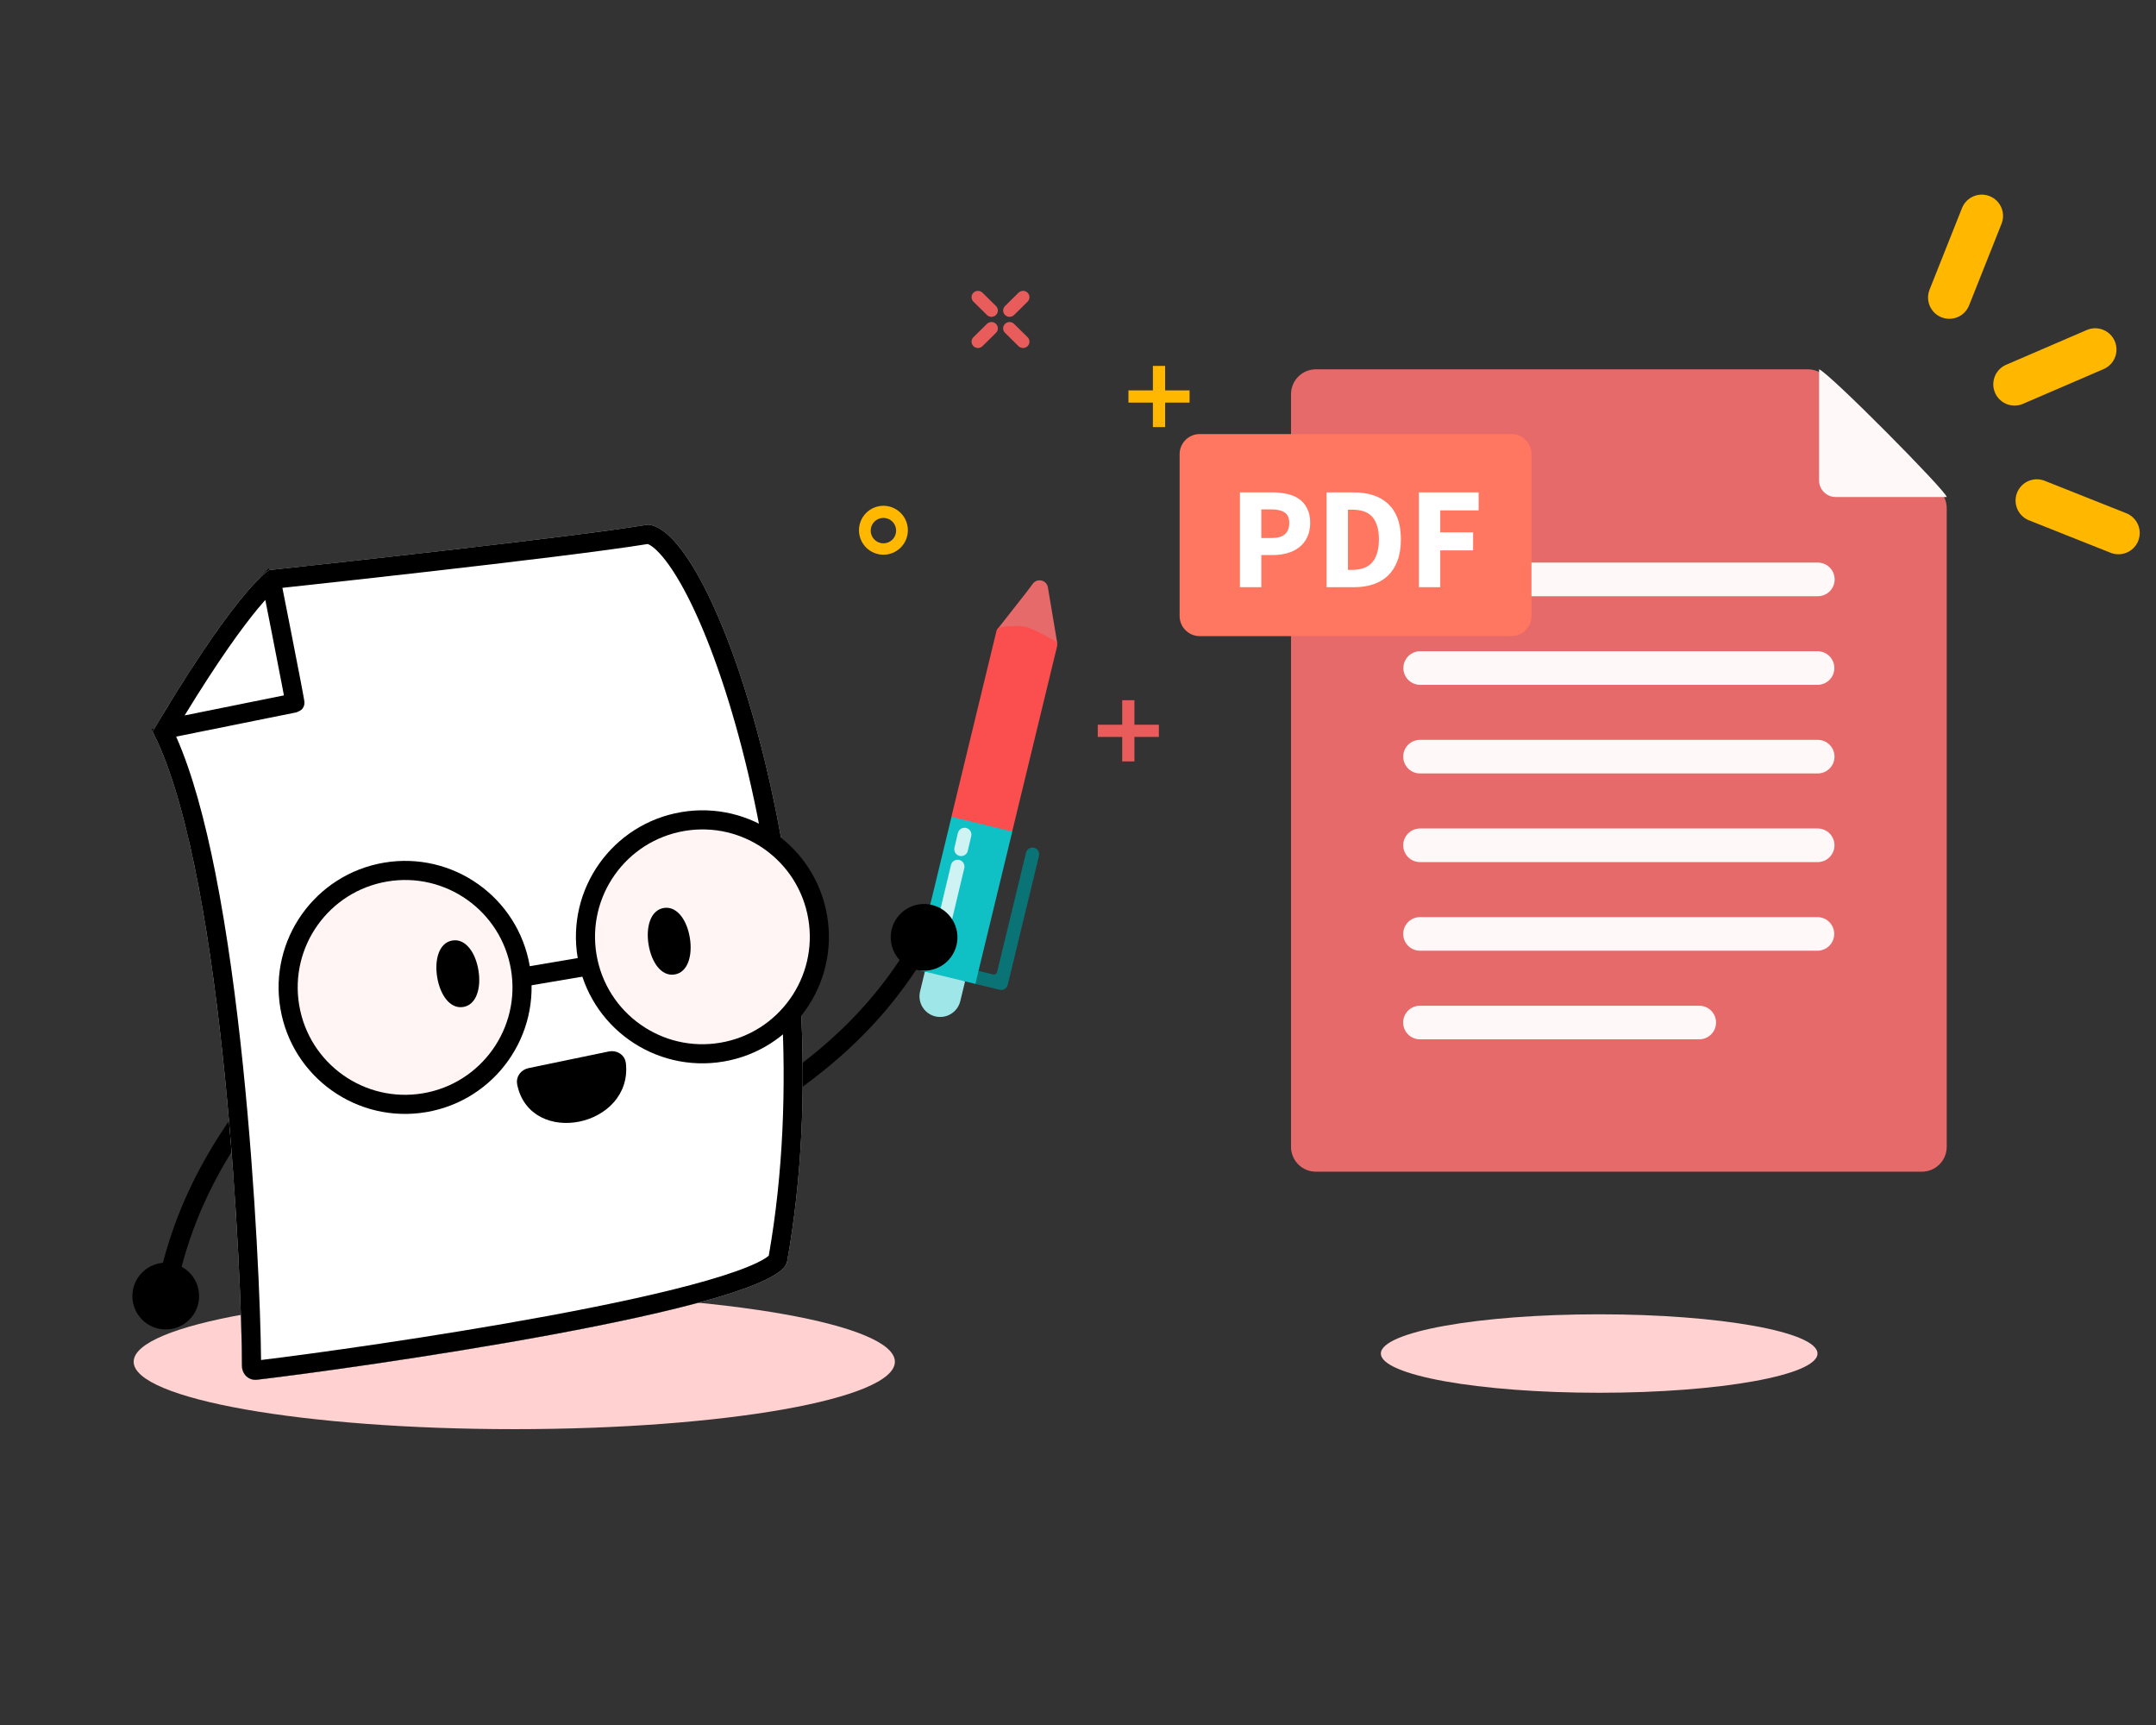 <svg width="400" height="320" viewBox="0 0 400 320" fill="none" xmlns="http://www.w3.org/2000/svg">
<rect x="0" y="0" width="400" height="320" fill="#333333" stroke="none"/>
<g clip-path="url(#clip0_98_68)">
<mask id="mask0_98_68" style="mask-type:luminance" maskUnits="userSpaceOnUse" x="0" y="0" width="400" height="320">
<path d="M0 0H400V320H0V0Z" fill="white"/>
</mask>
<g mask="url(#mask0_98_68)">
<path fill-rule="evenodd" clip-rule="evenodd" d="M159.364 98.364C159.364 98.96 159.481 99.55 159.709 100.101C159.937 100.651 160.271 101.152 160.692 101.573C161.113 101.995 161.613 102.329 162.164 102.557C162.714 102.785 163.304 102.903 163.9 102.903C164.496 102.903 165.086 102.785 165.636 102.557C166.187 102.329 166.687 101.995 167.108 101.573C167.529 101.152 167.863 100.651 168.091 100.101C168.319 99.55 168.436 98.96 168.436 98.364C168.436 97.161 167.959 96.007 167.108 95.155C166.257 94.304 165.103 93.826 163.9 93.825C163.304 93.825 162.714 93.943 162.164 94.171C161.613 94.4 161.113 94.734 160.692 95.156C160.271 95.577 159.936 96.078 159.709 96.628C159.481 97.179 159.364 97.768 159.364 98.364ZM166.258 98.364C166.267 98.68 166.213 98.994 166.099 99.288C165.984 99.582 165.812 99.851 165.592 100.077C165.372 100.304 165.109 100.484 164.818 100.607C164.528 100.73 164.215 100.793 163.9 100.793C163.584 100.793 163.271 100.73 162.981 100.607C162.69 100.484 162.427 100.304 162.206 100.078C161.986 99.852 161.814 99.583 161.7 99.289C161.585 98.995 161.531 98.681 161.54 98.365C161.558 97.751 161.814 97.169 162.255 96.741C162.695 96.313 163.285 96.074 163.899 96.074C164.513 96.074 165.103 96.313 165.543 96.741C165.984 97.169 166.24 97.75 166.258 98.364Z" fill="#FFB700"/>
<path d="M216.164 67.878V72.418H220.7V74.687H216.164V79.226H213.896V74.686H209.36V72.417H213.896V67.878H216.164Z" fill="#FFB700"/>
<path d="M210.468 129.899V134.438H215.004V136.707H210.468V141.246H208.2V136.707H203.664V134.438H208.2V129.899H210.468ZM180.598 55.96C180.488 55.852 180.4 55.723 180.34 55.58C180.28 55.438 180.25 55.285 180.25 55.13C180.25 54.975 180.28 54.822 180.34 54.68C180.4 54.538 180.488 54.408 180.598 54.3C180.822 54.08 181.125 53.956 181.439 53.956C181.754 53.956 182.056 54.08 182.281 54.3L184.785 56.77C184.895 56.878 184.983 57.008 185.042 57.15C185.102 57.293 185.133 57.446 185.133 57.6C185.133 57.755 185.102 57.908 185.042 58.051C184.983 58.193 184.895 58.323 184.785 58.431C184.56 58.652 184.258 58.775 183.943 58.775C183.628 58.775 183.326 58.652 183.101 58.431L180.598 55.96ZM186.46 61.744C186.35 61.636 186.262 61.507 186.202 61.364C186.142 61.222 186.112 61.069 186.112 60.914C186.112 60.76 186.142 60.606 186.202 60.464C186.262 60.322 186.35 60.192 186.46 60.084C186.684 59.864 186.987 59.74 187.301 59.74C187.616 59.74 187.918 59.864 188.143 60.084L190.647 62.554C190.757 62.662 190.844 62.792 190.904 62.934C190.964 63.077 190.994 63.23 190.994 63.384C190.994 63.538 190.964 63.691 190.904 63.834C190.844 63.976 190.757 64.106 190.647 64.214C190.422 64.434 190.12 64.558 189.805 64.558C189.49 64.558 189.188 64.434 188.963 64.214L186.46 61.744ZM180.598 64.215C180.822 64.436 181.125 64.559 181.439 64.559C181.754 64.559 182.056 64.436 182.281 64.215L184.785 61.745C184.895 61.637 184.983 61.507 185.042 61.365C185.102 61.222 185.133 61.069 185.133 60.914C185.133 60.76 185.102 60.607 185.042 60.464C184.983 60.322 184.895 60.192 184.785 60.084C184.56 59.863 184.258 59.74 183.943 59.74C183.628 59.74 183.326 59.863 183.101 60.084L180.598 62.554C180.488 62.662 180.4 62.791 180.34 62.934C180.28 63.077 180.25 63.23 180.25 63.384C180.25 63.539 180.28 63.692 180.34 63.834C180.4 63.977 180.488 64.107 180.598 64.215ZM188.143 58.431C187.918 58.652 187.616 58.775 187.301 58.775C186.987 58.775 186.684 58.652 186.46 58.431C186.35 58.323 186.262 58.194 186.202 58.051C186.142 57.909 186.112 57.756 186.112 57.601C186.112 57.447 186.142 57.294 186.202 57.151C186.262 57.008 186.35 56.879 186.46 56.771L188.963 54.3C189.188 54.08 189.49 53.956 189.805 53.956C190.12 53.956 190.422 54.08 190.647 54.3C190.757 54.408 190.844 54.538 190.904 54.68C190.964 54.823 190.994 54.976 190.994 55.13C190.994 55.285 190.964 55.437 190.904 55.58C190.844 55.722 190.757 55.852 190.647 55.96L188.143 58.431Z" fill="#E85C5C"/>
<path d="M95.413 265.118C134.412 265.118 166.027 259.52 166.027 252.614C166.027 245.708 134.412 240.11 95.413 240.11C56.414 240.11 24.799 245.708 24.799 252.614C24.799 259.52 56.414 265.118 95.413 265.118Z" fill="#FFD1D1"/>
<path d="M192.416 157.567C192.258 157.417 192.064 157.311 191.853 157.26C191.641 157.209 191.42 157.214 191.211 157.276C191.002 157.337 190.813 157.452 190.663 157.61C190.513 157.767 190.407 157.962 190.356 158.173L184.986 180.327C184.968 180.403 184.934 180.475 184.888 180.538C184.842 180.602 184.784 180.655 184.717 180.696C184.65 180.737 184.575 180.764 184.498 180.776C184.42 180.788 184.341 180.785 184.265 180.766L181.591 180.118C180.932 179.958 180.233 180.327 180.053 180.982C180.009 181.142 179.997 181.309 180.019 181.474C180.041 181.639 180.096 181.797 180.18 181.94C180.264 182.083 180.376 182.208 180.51 182.307C180.643 182.406 180.795 182.477 180.956 182.516L185.443 183.603C185.61 183.644 185.785 183.659 185.955 183.63C186.465 183.544 186.849 183.168 186.964 182.696L192.766 158.757C192.817 158.545 192.812 158.324 192.751 158.115C192.689 157.906 192.574 157.717 192.416 157.567Z" fill="#097376"/>
<path d="M196.171 119.424L194.414 108.951C194.182 107.604 192.453 107.184 191.63 108.275L190.31 110.025L185.074 116.691L191.808 118.691L196.171 119.424Z" fill="#E76A6A"/>
<path d="M187.79 154.262L196.135 119.83C196.178 119.655 196.164 119.47 196.093 119.304C196.022 119.137 195.899 118.998 195.743 118.908C194.748 118.337 192.576 117.131 190.925 116.494C189.216 115.834 186.615 116.191 185.521 116.388C185.367 116.417 185.225 116.49 185.112 116.598C184.998 116.707 184.92 116.846 184.885 116.999L176.514 151.529L181.234 154.898L187.79 154.262Z" fill="#FB4E4E"/>
<path d="M177.21 187.464C177.659 186.994 177.994 186.402 178.159 185.723L179.049 182.053L175.394 180.265L171.588 180.244L170.699 183.917C170.58 184.407 170.559 184.915 170.637 185.413C170.714 185.911 170.889 186.388 171.152 186.818C171.414 187.249 171.759 187.623 172.166 187.92C172.573 188.217 173.034 188.431 173.524 188.549C174.18 188.708 174.866 188.692 175.513 188.501C176.16 188.311 176.745 187.953 177.21 187.464Z" fill="#9FE6E8"/>
<path d="M180.958 182.514L187.806 154.262L176.53 151.529L169.98 178.557C169.902 178.882 169.955 179.224 170.129 179.509C170.303 179.794 170.583 179.998 170.907 180.077L180.958 182.514Z" fill="#0FC0C5"/>
<path d="M173.48 178.295L177.666 160.759M178.949 154.829L178.318 157.537" stroke="#CFF2F3" stroke-width="2.543" stroke-linecap="round"/>
<path d="M165.612 173.653C165.643 172.885 165.824 172.131 166.147 171.434C166.47 170.737 166.927 170.11 167.492 169.59C168.057 169.07 168.72 168.666 169.441 168.403C170.163 168.139 170.929 168.02 171.697 168.054C172.464 168.087 173.218 168.271 173.914 168.596C174.61 168.921 175.235 169.381 175.753 169.948C176.272 170.515 176.673 171.179 176.934 171.901C177.195 172.624 177.311 173.391 177.275 174.158C177.203 175.701 176.522 177.152 175.382 178.194C174.242 179.236 172.735 179.783 171.192 179.717C169.649 179.65 168.195 178.974 167.149 177.838C166.103 176.701 165.551 175.196 165.612 173.653Z" fill="black" stroke="black" stroke-width="0.709"/>
<path d="M134.203 209.393C145.199 202.137 158.801 194.242 169.279 177.696" stroke="black" stroke-width="3.544"/>
<path d="M36.349 238.792C36.565 239.527 36.633 240.298 36.551 241.06C36.468 241.822 36.237 242.56 35.869 243.233C35.502 243.905 35.005 244.499 34.408 244.98C33.811 245.46 33.125 245.818 32.39 246.034C31.654 246.25 30.884 246.318 30.122 246.236C29.36 246.154 28.622 245.922 27.949 245.554C27.277 245.187 26.683 244.69 26.203 244.093C25.722 243.496 25.363 242.81 25.148 242.075C24.713 240.59 24.885 238.992 25.628 237.634C26.37 236.276 27.622 235.268 29.107 234.833C30.592 234.398 32.19 234.57 33.548 235.313C34.906 236.055 35.914 237.307 36.349 238.792Z" fill="black" stroke="black" stroke-width="0.709"/>
<path d="M54.564 194.837C46.494 205.25 36.162 217.107 31.577 236.148" stroke="black" stroke-width="3.544"/>
<path d="M31.887 133.192L52.673 128.998C52.54 128.289 52.406 127.58 52.27 126.871C51.828 124.564 51.228 121.487 50.624 118.407C50.017 115.316 49.408 112.225 48.796 109.134C47.98 109.996 47.196 110.887 46.444 111.805C43.4 115.49 38.686 121.967 31.887 133.192ZM30.897 137.008C33.857 143.518 36.262 152.407 38.224 162.315C40.414 173.373 42.079 185.845 43.327 197.986C45.822 222.265 46.66 245.342 46.666 253.375C46.663 253.494 46.684 253.612 46.728 253.723C46.772 253.833 46.839 253.933 46.923 254.017C46.994 254.085 47.08 254.136 47.173 254.165C47.267 254.195 47.366 254.203 47.463 254.189C55.611 253.246 79.767 249.973 102.07 245.84C113.228 243.772 123.872 241.498 131.805 239.203C135.78 238.053 139.003 236.918 141.251 235.83C142.379 235.285 143.189 234.785 143.712 234.349C144.213 233.932 144.286 233.712 144.289 233.712L144.287 233.722C149.829 202.831 146.696 169.181 140.535 143.105C137.455 130.07 133.635 118.998 129.808 111.157C127.892 107.229 126.006 104.178 124.255 102.105C122.498 100.025 121.13 99.227 120.233 99.11C112.619 100.377 95.118 102.473 79.55 104.25C70.385 105.294 61.218 106.311 52.047 107.302L52.433 109.253C52.89 111.563 53.497 114.644 54.102 117.725C54.706 120.806 55.308 123.889 55.752 126.205C55.972 127.361 56.156 128.331 56.28 129.014C56.342 129.354 56.391 129.632 56.424 129.829C56.44 129.924 56.454 130.019 56.464 130.099C56.505 130.395 56.478 130.697 56.384 130.981C56.298 131.174 56.194 131.359 56.071 131.531C55.89 131.715 55.419 131.994 55.058 132.115L55.061 132.132L30.898 137.008H30.897Z" fill="white" stroke="black" stroke-width="3.544"/>
<path d="M120.291 97.335C120.204 97.328 120.117 97.332 120.031 97.348C105.011 99.859 49.932 105.748 49.932 105.748C49.932 105.748 44.196 108.899 28.307 135.724C41.554 161.31 44.882 237.438 44.894 253.376C44.894 254.916 46.137 256.127 47.667 255.95C64.029 254.056 144.453 242.836 146.032 234.035C157.222 171.651 133.363 98.422 120.291 97.335Z" fill="white"/>
<path fill-rule="evenodd" clip-rule="evenodd" d="M52.673 128.999C52.563 128.411 52.427 127.691 52.27 126.872C51.727 124.05 51.178 121.228 50.624 118.408C50.131 115.895 49.636 113.381 49.222 111.287C48.741 111.827 48.27 112.376 47.811 112.934C44.964 116.381 40.566 122.396 34.253 132.716L52.673 128.999ZM28.307 135.724C28.722 135.022 29.13 134.338 29.532 133.668C40.043 116.151 45.855 109.466 48.382 107.039C49.452 106.012 49.932 105.748 49.932 105.748L51.702 105.558C61.241 104.529 106.615 99.591 120.031 97.348C120.117 97.332 120.204 97.328 120.291 97.335C133.363 98.422 157.222 171.651 146.032 234.035C144.453 242.836 64.029 254.056 47.667 255.95C46.137 256.127 44.895 254.916 44.894 253.376C44.883 237.766 41.69 164.422 29.113 137.369C28.856 136.815 28.587 136.267 28.307 135.724ZM32.679 136.649C35.651 143.321 38.032 152.221 39.963 161.971C42.167 173.102 43.839 185.633 45.09 197.806C47.487 221.132 48.36 243.357 48.433 252.29C57.512 251.198 80.478 248.039 101.747 244.098C112.889 242.033 123.465 239.771 131.312 237.501C135.255 236.361 138.366 235.258 140.479 234.236C141.544 233.72 142.211 233.294 142.578 232.987L142.625 232.948C147.999 202.484 144.901 169.293 138.81 143.513C135.751 130.564 131.968 119.624 128.216 111.934C126.333 108.076 124.521 105.168 122.901 103.249C121.485 101.572 120.56 101.058 120.177 100.916C112.335 102.197 95.07 104.263 79.751 106.011C70.74 107.038 61.726 108.039 52.709 109.014L52.392 109.048L52.433 109.254C52.89 111.564 53.498 114.644 54.102 117.725C54.658 120.551 55.208 123.377 55.752 126.205C55.972 127.362 56.156 128.332 56.281 129.014C56.343 129.354 56.391 129.632 56.424 129.829C56.44 129.925 56.454 130.02 56.464 130.099C56.469 130.132 56.477 130.201 56.482 130.278V130.28C56.495 130.518 56.461 130.756 56.384 130.981C56.298 131.175 56.194 131.359 56.071 131.532C55.89 131.715 55.419 131.995 55.058 132.116L55.061 132.133L32.679 136.649ZM142.792 232.784C142.792 232.784 142.786 232.793 142.772 232.808C142.778 232.799 142.784 232.791 142.792 232.784Z" fill="black"/>
<path d="M96.64 201.001C98.803 211.953 116.676 208.3 115.412 197.271C115.286 196.173 114.182 195.523 113.099 195.748L98.197 198.84C97.18 199.051 96.439 199.982 96.64 201.001Z" fill="black" stroke="black" stroke-width="1.418" stroke-linecap="round"/>
<path d="M133.942 195.177C122.129 197.179 110.931 189.225 108.929 177.412C106.928 165.599 114.882 154.4 126.695 152.399C138.507 150.397 149.706 158.351 151.708 170.164C153.709 181.977 145.755 193.176 133.942 195.177Z" fill="#FFF5F5" stroke="black" stroke-width="3.544"/>
<path d="M78.78 204.56C66.968 206.561 55.769 198.607 53.767 186.794C51.766 174.981 59.72 163.783 71.533 161.781C83.346 159.78 94.544 167.734 96.546 179.547C98.547 191.359 90.593 202.558 78.78 204.56Z" fill="#FFF5F5" stroke="black" stroke-width="3.544"/>
<path d="M108.7 179.268L97.194 181.217" stroke="black" stroke-width="3.544"/>
<path fill-rule="evenodd" clip-rule="evenodd" d="M125.16 180.774C127.635 180.371 128.517 177.244 127.987 173.983C127.457 170.722 125.631 168.035 123.155 168.437C120.679 168.84 119.798 171.967 120.328 175.228C120.858 178.489 122.684 181.176 125.16 180.774ZM85.94 186.804C88.415 186.402 89.296 183.275 88.767 180.014C88.237 176.753 86.411 174.066 83.935 174.468C81.459 174.87 80.578 177.998 81.108 181.259C81.638 184.519 83.464 187.207 85.94 186.804Z" fill="black"/>
<path d="M239.521 212.749V73.117C239.521 71.896 240.007 70.724 240.87 69.861C241.734 68.997 242.906 68.512 244.127 68.512H335.411C336.632 68.512 337.803 68.997 338.667 69.861L359.822 91.016C360.25 91.444 360.589 91.951 360.82 92.51C361.052 93.069 361.171 93.667 361.171 94.272V212.75C361.171 213.971 360.686 215.143 359.822 216.006C358.959 216.87 357.787 217.355 356.566 217.355H244.127C242.906 217.355 241.734 216.87 240.87 216.006C240.007 215.143 239.521 213.972 239.521 212.75V212.749Z" fill="#E76A6A"/>
<path d="M337.494 89.13V68.511C339.36 69.147 361.219 91.249 361.172 92.199H340.564C339.75 92.199 338.969 91.876 338.393 91.3C337.817 90.724 337.494 89.944 337.494 89.13ZM260.34 140.363C260.34 139.536 260.668 138.743 261.253 138.158C261.838 137.573 262.631 137.245 263.458 137.245H337.235C338.062 137.245 338.855 137.573 339.44 138.158C340.024 138.743 340.353 139.536 340.353 140.363C340.353 141.19 340.024 141.983 339.44 142.568C338.855 143.152 338.062 143.481 337.235 143.481H263.458C262.631 143.481 261.838 143.152 261.253 142.568C260.668 141.983 260.34 141.19 260.34 140.363ZM260.369 107.483C260.369 106.656 260.697 105.863 261.282 105.278C261.867 104.693 262.66 104.365 263.487 104.365H337.264C338.091 104.365 338.884 104.693 339.469 105.278C340.053 105.863 340.382 106.656 340.382 107.483C340.382 108.31 340.053 109.103 339.469 109.688C338.884 110.272 338.091 110.601 337.264 110.601H263.487C262.66 110.601 261.867 110.272 261.282 109.688C260.697 109.103 260.369 108.31 260.369 107.483ZM260.337 156.808C260.337 155.981 260.665 155.188 261.25 154.603C261.835 154.018 262.628 153.69 263.455 153.69H337.232C338.059 153.69 338.852 154.018 339.437 154.603C340.021 155.188 340.35 155.981 340.35 156.808C340.35 157.635 340.021 158.428 339.437 159.013C338.852 159.597 338.059 159.926 337.232 159.926H263.455C262.628 159.926 261.835 159.597 261.25 159.013C260.665 158.428 260.337 157.635 260.337 156.808ZM260.368 123.927C260.368 123.1 260.697 122.307 261.282 121.723C261.866 121.138 262.659 120.81 263.486 120.81H337.263C338.08 120.825 338.859 121.16 339.432 121.743C340.004 122.326 340.325 123.11 340.325 123.927C340.325 124.745 340.004 125.529 339.432 126.112C338.859 126.695 338.08 127.03 337.263 127.045H263.486C262.659 127.045 261.866 126.716 261.281 126.132C260.696 125.547 260.368 124.754 260.368 123.927ZM260.337 173.248C260.337 172.421 260.665 171.628 261.25 171.043C261.835 170.458 262.628 170.13 263.455 170.13H337.182C338.009 170.13 338.802 170.458 339.387 171.043C339.971 171.628 340.3 172.421 340.3 173.248C340.3 174.075 339.971 174.868 339.387 175.453C338.802 176.037 338.009 176.366 337.182 176.366H263.455C262.628 176.366 261.835 176.037 261.25 175.453C260.665 174.868 260.337 174.075 260.337 173.248ZM260.325 189.685C260.325 188.858 260.653 188.065 261.238 187.48C261.823 186.895 262.616 186.567 263.443 186.567H315.259C316.086 186.567 316.879 186.895 317.464 187.48C318.048 188.065 318.377 188.858 318.377 189.685C318.377 190.512 318.048 191.305 317.464 191.89C316.879 192.474 316.086 192.803 315.259 192.803H263.443C262.616 192.803 261.823 192.474 261.238 191.89C260.653 191.305 260.325 190.512 260.325 189.685Z" fill="#FFF8F8"/>
<path d="M280.396 80.52H222.592C220.527 80.52 218.853 82.194 218.853 84.259V114.268C218.853 116.333 220.527 118.007 222.592 118.007H280.396C282.461 118.007 284.135 116.333 284.135 114.268V84.259C284.135 82.194 282.461 80.52 280.396 80.52Z" fill="#FF7761"/>
<path d="M230.049 108.925V91.337H236.092C237.063 91.337 237.971 91.436 238.816 91.633C239.662 91.813 240.399 92.128 241.028 92.578C241.658 93.009 242.152 93.594 242.512 94.331C242.89 95.051 243.079 95.941 243.079 97.001C243.079 98.027 242.89 98.917 242.512 99.672C242.173 100.402 241.664 101.04 241.028 101.534C240.376 102.031 239.634 102.397 238.843 102.613C237.982 102.852 237.093 102.97 236.2 102.964H234.014V108.925H230.049ZM234.014 99.807H235.957C238.115 99.807 239.194 98.872 239.194 97.002C239.194 96.085 238.906 95.437 238.331 95.059C237.755 94.682 236.928 94.493 235.849 94.493H234.014V99.807ZM246.119 108.925V91.337H251.083C252.432 91.337 253.646 91.507 254.725 91.849C255.804 92.191 256.73 92.721 257.503 93.441C258.277 94.142 258.87 95.041 259.284 96.138C259.697 97.235 259.904 98.539 259.904 100.05C259.904 101.561 259.697 102.874 259.284 103.989C258.87 105.104 258.286 106.03 257.53 106.767C256.775 107.487 255.867 108.026 254.806 108.386C253.762 108.746 252.593 108.925 251.299 108.925H246.119ZM250.085 105.715H250.84C251.595 105.715 252.279 105.616 252.89 105.418C253.48 105.234 254.017 104.91 254.455 104.474C254.886 104.025 255.219 103.44 255.453 102.721C255.705 102.001 255.831 101.111 255.831 100.05C255.831 99.007 255.705 98.135 255.453 97.433C255.219 96.714 254.886 96.147 254.455 95.733C254.019 95.3 253.481 94.984 252.89 94.817C252.223 94.63 251.533 94.539 250.84 94.547H250.085V105.715ZM263.243 108.925V91.337H274.33V94.682H267.208V98.755H273.305V102.1H267.208V108.925H263.243Z" fill="white"/>
<path d="M296.694 258.369C319.063 258.369 337.197 255.111 337.197 251.091C337.197 247.071 319.063 243.813 296.694 243.813C274.325 243.813 256.191 247.071 256.191 251.091C256.191 255.111 274.325 258.369 296.694 258.369Z" fill="#FFD1D1"/>
<path d="M373.757 71.293L388.722 64.843M377.891 92.856L393.034 98.876M361.655 55.194L367.676 40.051" stroke="#FFB700" stroke-width="7.892" stroke-linecap="round"/>
</g>
</g>
<defs>
<clipPath id="clip0_98_68">
<rect width="400" height="320" fill="white"/>
</clipPath>
</defs>
</svg>
